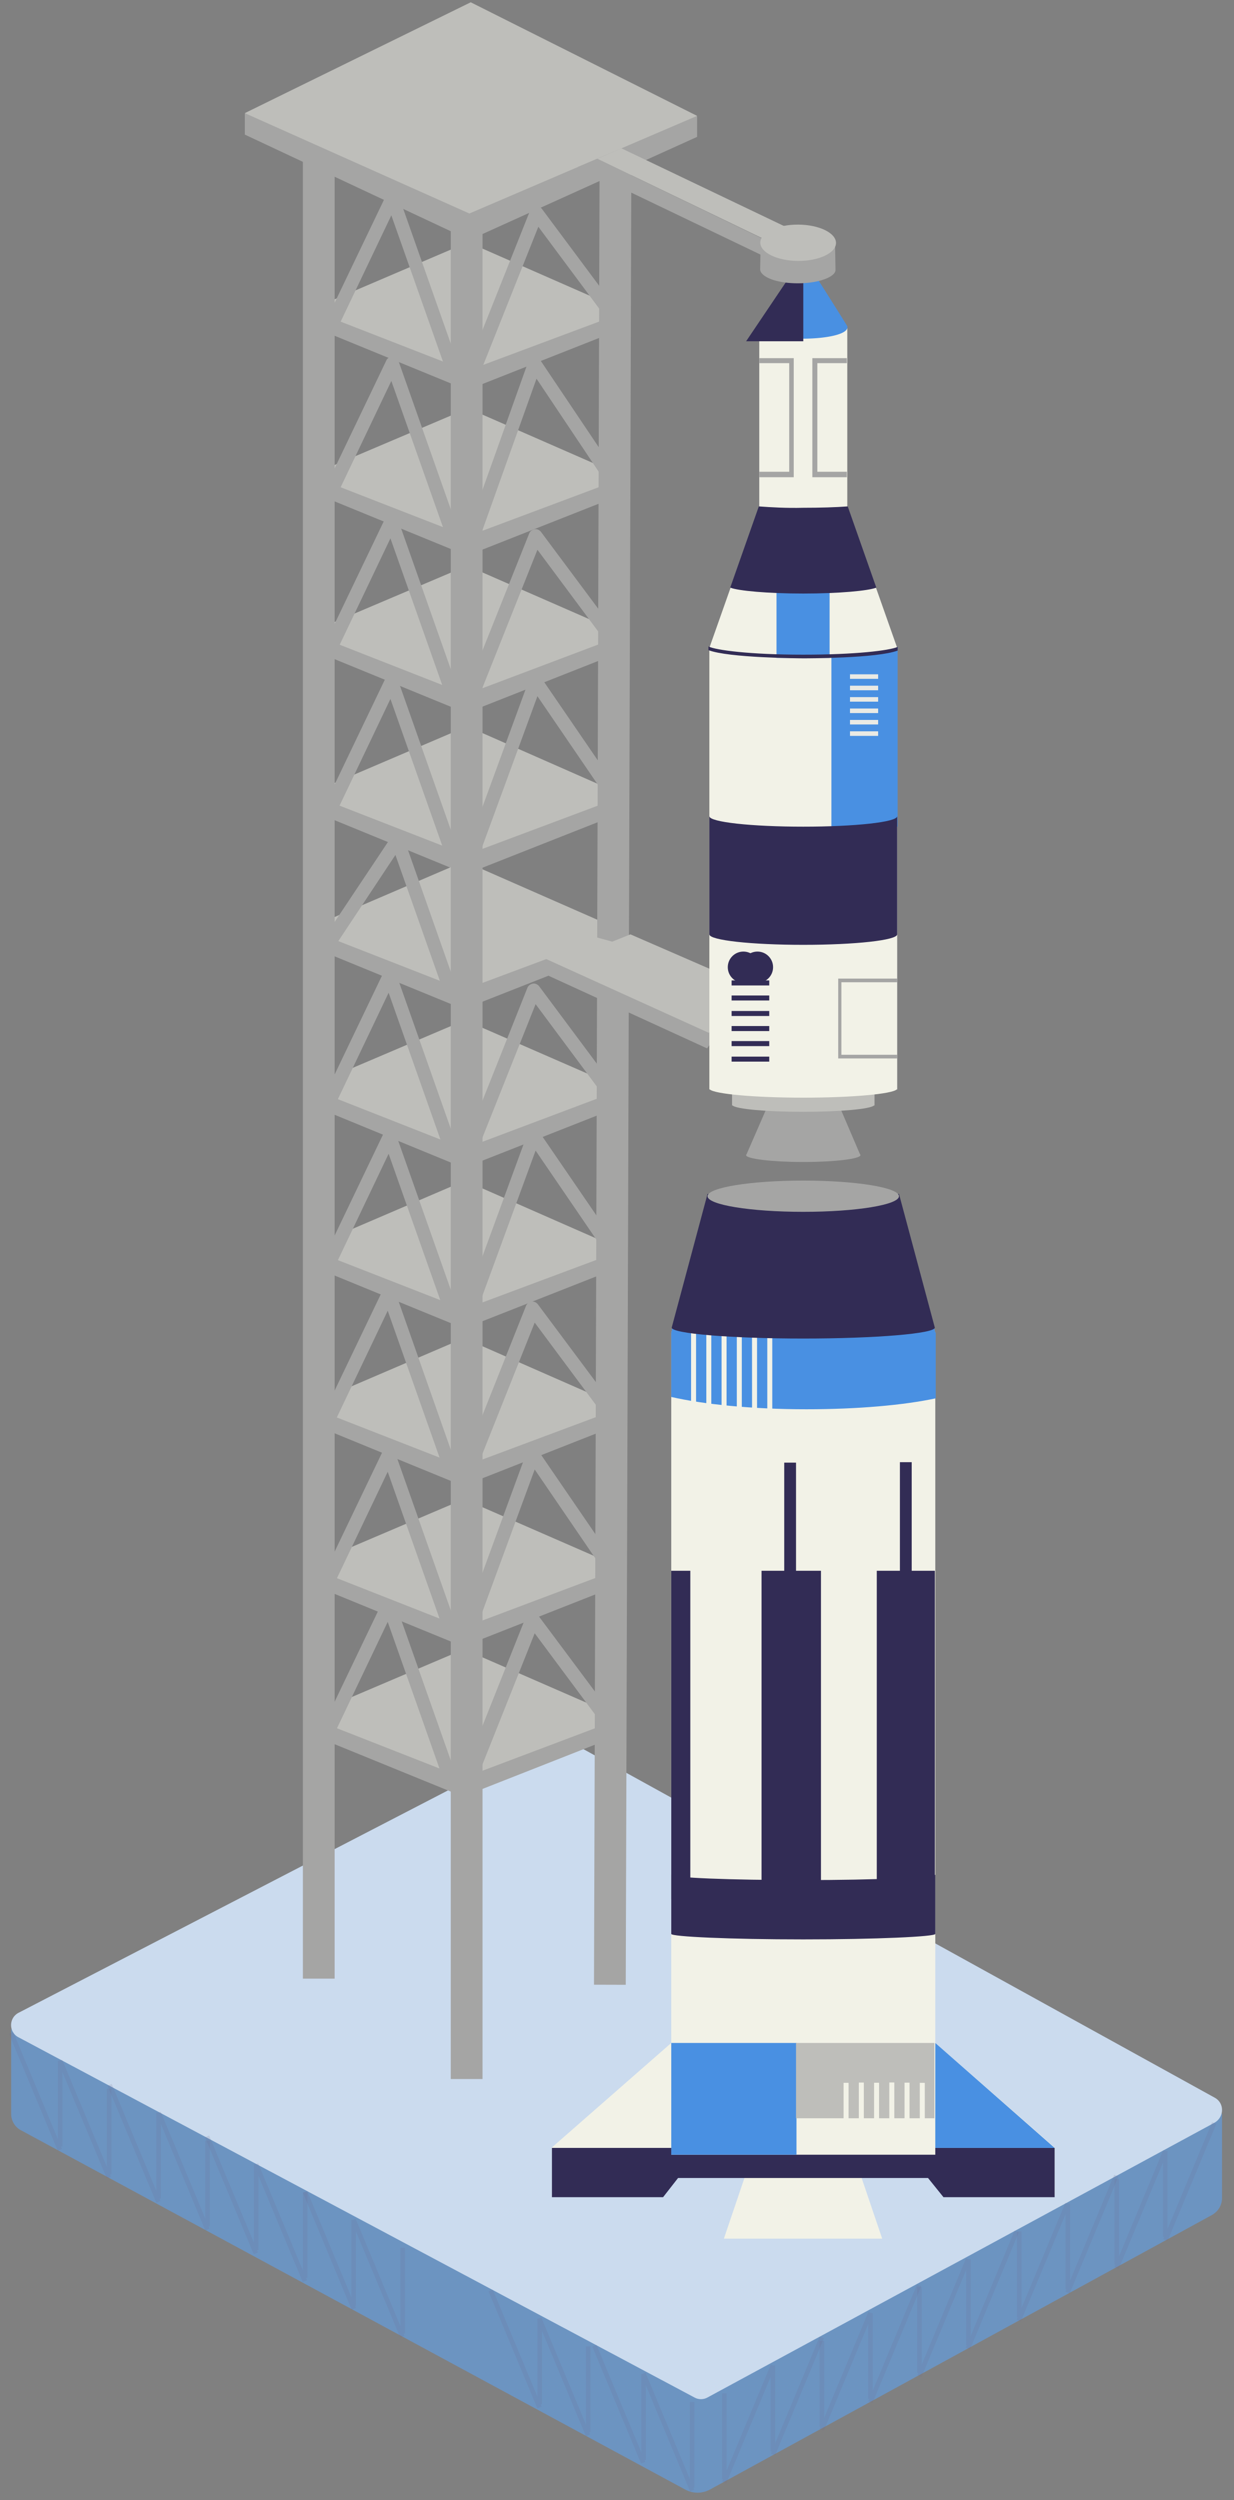 <svg xmlns="http://www.w3.org/2000/svg" width="79" height="160" viewBox="0 0 79 160">
    <rect x="0" y="0" width="79" height="160" fill="#808080" stroke="none"/>
    <g fill="none" fill-rule="nonzero">
        <path fill="#6C94C1" d="M.715 129.866v5.43c0 .41.232.818.61 1.023l42.549 23.007a1.659 1.659 0 0 0 1.568 0l32.152-17.577c.407-.233.639-.642.639-1.08v-5.401L.715 129.866z"/>
        <path fill="#CBDBEE" d="M1.208 130.392l43.247 23.036c.261.146.58.146.842 0l32.442-17.576c.64-.35.668-1.256.03-1.606L36.031 111.21a.865.865 0 0 0-.842 0L1.237 128.786c-.697.321-.697 1.285-.029 1.606z"/>
        <g fill="#6A658C" opacity=".16">
            <path d="M74.476 143.294l3.121-7.485.27.113-3.12 7.485z"/>
            <path d="M74.457 137.662h.29v5.489h-.29z"/>
            <path d="M71.349 145.089l3.121-7.486.268.113-3.121 7.486z"/>
            <path d="M71.35 139.443h.29v5.489h-.29z"/>
        </g>
        <g fill="#6A658C" opacity=".16">
            <path d="M68.212 146.66l3.121-7.486.268.11-3.121 7.487z"/>
            <path d="M68.213 141.02h.29v5.488h-.29z"/>
            <path d="M65.085 148.454l3.121-7.485.268.112-3.122 7.486z"/>
            <path d="M65.105 142.8h.29v5.49h-.29z"/>
        </g>
        <g fill="#6A658C" opacity=".16">
            <path d="M61.83 150.238l3.123-7.485.267.113-3.121 7.485z"/>
            <path d="M61.852 144.581h.29v5.49h-.29z"/>
            <path d="M58.725 152.01l3.122-7.485.268.113-3.122 7.485z"/>
            <path d="M58.715 146.362h.29v5.49h-.29z"/>
        </g>
        <g fill="#6A658C" opacity=".16">
            <path d="M55.587 153.676l3.123-7.485.267.113-3.121 7.485z"/>
            <path d="M55.579 148.027h.29v5.489h-.29z"/>
            <path d="M52.47 155.441l3.123-7.485.267.113-3.121 7.485z"/>
            <path d="M52.47 149.808h.291v5.489h-.29z"/>
        </g>
        <g fill="#6A658C" opacity=".16">
            <path d="M49.354 157.021l3.122-7.485.268.11-3.123 7.484z"/>
            <path d="M49.334 151.384h.29v5.49h-.29z"/>
            <path d="M46.226 158.81l3.122-7.485.267.113-3.121 7.485z"/>
            <path d="M46.226 153.165h.29v5.49h-.29z"/>
        </g>
        <g fill="#6A658C" opacity=".16">
            <path d="M6.884 133.477l.268-.113 3.123 7.486-.268.114z"/>
            <path d="M10.009 135.21h.29v5.488h-.29z"/>
            <path d="M10.02 135.253l.268-.113 3.123 7.485-.268.112z"/>
            <path d="M13.145 136.99h.29v5.49h-.29z"/>
        </g>
        <g fill="#6A658C" opacity=".16">
            <path d="M13.123 136.779l.267-.113 3.124 7.484-.268.113z"/>
            <path d="M16.253 138.509h.29v5.488h-.29z"/>
            <path d="M16.259 138.555l.268-.113 3.123 7.484-.268.113z"/>
            <path d="M19.39 140.29h.29v5.488h-.29z"/>
        </g>
        <g fill="#6A658C" opacity=".16">
            <path d="M31.278 146.639l.268-.113 3.123 7.484-.268.113z"/>
            <path d="M34.406 148.377h.29v5.489h-.29z"/>
            <path d="M34.388 148.426l.267-.113 3.123 7.484-.267.113z"/>
            <path d="M37.513 150.158h.29v5.489h-.29z"/>
        </g>
        <g fill="#6A658C" opacity=".16">
            <path d="M37.92 150.177l.268-.113 3.123 7.483-.268.111z"/>
            <path d="M41.057 151.939h.29v5.489h-.29z"/>
            <path d="M41.057 151.953l.267-.113 3.123 7.486-.268.114z"/>
            <path d="M44.164 153.72h.29v5.489h-.29z"/>
        </g>
        <g fill="#6A658C" opacity=".16">
            <path d="M19.395 140.331l.268-.112 3.122 7.484-.27.114z"/>
            <path d="M22.498 142.07h.29v5.49h-.29z"/>
            <path d="M22.503 142.119l.268-.113 3.124 7.484-.268.113z"/>
            <path d="M25.634 143.852h.29v5.488h-.29z"/>
        </g>
        <g fill="#6A658C" opacity=".16">
            <path d="M.576 130.15l.268-.112 3.123 7.484-.268.114z"/>
            <path d="M3.706 131.88h.29v5.49h-.29z"/>
            <path d="M3.712 131.926l.268-.113 3.123 7.484-.268.11z"/>
            <path d="M6.843 133.662h.29v5.489h-.29z"/>
        </g>
        <path fill="#A5A5A4" d="M19.622 110.889l10.02 4.087 10.166-4v-.788L29.7 106.334l-10.078 3.737"/>
        <path fill="#BEBEBA" d="M19.622 109.837l10.05 3.942 10.136-3.825-10.108-4.408"/>
        <path fill="#A5A5A4" d="M29.788 114.918a.455.455 0 0 0 .406-.263l4.037-10.131 4.734 6.365c.146.204.407.233.61.087.204-.146.233-.409.088-.613l-5.228-7.007c-.088-.117-.262-.205-.407-.175-.145.029-.29.116-.349.262l-4.327 10.862a.432.432 0 0 0 .232.554c.087.059.145.059.204.059zm-1.075-.935c.058 0 .087 0 .145-.029a.423.423 0 0 0 .262-.555l-3.834-10.86c-.058-.176-.204-.293-.378-.293-.174 0-.348.088-.406.234l-3.863 8.058c-.116.205 0 .467.203.584.203.117.465 0 .58-.204l3.399-7.124 3.485 9.868a.428.428 0 0 0 .407.321z"/>
        <path fill="#A5A5A4" d="M19.593 101.254l10.05 4.116 10.165-4v-.788L29.7 96.728l-10.078 3.737"/>
        <path fill="#BEBEBA" d="M19.622 100.232l10.02 3.941 10.166-3.824-10.108-4.41"/>
        <path fill="#A5A5A4" d="M29.788 105.312a.437.437 0 0 0 .406-.292l4.037-10.978 4.705 6.89c.146.205.407.263.61.117.204-.146.262-.408.117-.613l-5.2-7.59a.39.39 0 0 0-.406-.176.404.404 0 0 0-.349.292l-4.327 11.795a.423.423 0 0 0 .261.555h.146zm-1.075-.934c.058 0 .087 0 .145-.03a.423.423 0 0 0 .262-.554l-3.834-10.861c-.058-.175-.204-.292-.378-.292-.174 0-.348.087-.406.233l-3.863 8.059c-.116.204 0 .467.203.583.203.117.465 0 .58-.204l3.399-7.124 3.485 9.869a.428.428 0 0 0 .407.32z"/>
        <path fill="#A5A5A4" d="M19.593 90.977l10.05 4.116 10.165-4v-.817L29.7 86.45l-10.078 3.708"/>
        <path fill="#BEBEBA" d="M19.622 89.955l10.02 3.912 10.166-3.796L29.7 85.634"/>
        <path fill="#A5A5A4" d="M28.713 94.1c.058 0 .087 0 .145-.029a.423.423 0 0 0 .262-.554l-3.834-10.89c-.058-.176-.204-.293-.378-.293-.174 0-.348.088-.406.234l-3.863 8.058c-.116.205 0 .467.203.584.203.117.465 0 .58-.204l3.399-7.124 3.485 9.868c.058.234.233.35.407.35zM29.788 95.035a.455.455 0 0 0 .406-.263l4.037-10.131 4.734 6.365c.146.204.407.233.61.087.204-.146.233-.408.088-.613l-5.228-7.007c-.088-.117-.262-.204-.407-.175-.145.029-.29.117-.349.263l-4.327 10.86a.432.432 0 0 0 .232.555c.087.03.145.059.204.059z"/>
        <path fill="#A5A5A4" d="M19.651 80.904l10.05 4.116 10.165-4v-.817l-10.107-3.825-10.079 3.708"/>
        <path fill="#BEBEBA" d="M19.68 79.882l10.02 3.912L39.866 80 29.759 75.56"/>
        <path fill="#A5A5A4" d="M29.846 84.933a.437.437 0 0 0 .406-.292l4.037-11.007 4.705 6.89c.146.205.407.263.61.117.204-.146.262-.409.117-.613l-5.2-7.591a.39.39 0 0 0-.406-.175.404.404 0 0 0-.348.291L29.439 84.35a.423.423 0 0 0 .261.555c.03.029.088.029.146.029zm-1.075-.905c.058 0 .087 0 .145-.03a.423.423 0 0 0 .262-.554l-3.834-10.861c-.058-.176-.203-.292-.378-.292-.174 0-.348.087-.406.233l-3.863 8.059c-.116.204 0 .467.203.583.203.117.465 0 .581-.204l3.398-7.124 3.485 9.869a.428.428 0 0 0 .407.32z"/>
        <path fill="#A5A5A4" d="M19.68 70.627l10.02 4.116 10.166-4v-.817L29.759 66.1 19.68 69.809"/>
        <path fill="#BEBEBA" d="M19.68 69.575l10.02 3.942 10.166-3.825-10.107-4.408"/>
        <path fill="#A5A5A4" d="M29.846 74.656a.455.455 0 0 0 .406-.263l4.037-10.131 4.735 6.365c.145.204.406.233.61.087.203-.146.232-.409.087-.613l-5.2-6.978c-.086-.117-.26-.204-.406-.175-.145.029-.29.117-.348.263l-4.328 10.86a.432.432 0 0 0 .232.555c.058.03.117.03.175.03zm-1.075-.935c.058 0 .087 0 .145-.029a.423.423 0 0 0 .262-.555l-3.834-10.86c-.058-.176-.203-.293-.378-.293-.174 0-.348.088-.406.234l-3.863 8.058c-.116.205 0 .467.203.584.203.117.465 0 .581-.204l3.398-7.124 3.485 9.868a.397.397 0 0 0 .407.321zm-8.975-21.897l10.05 4.117 10.136-4v-.818l-10.107-3.825-10.079 3.708v.818z"/>
        <path fill="#BEBEBA" d="M19.796 50.802l10.05 3.912 10.136-3.795-10.078-4.438"/>
        <path fill="#A5A5A4" d="M29.962 55.853a.437.437 0 0 0 .406-.292l4.038-11.007 4.705 6.89c.145.205.406.263.61.117.203-.146.261-.409.116-.613l-5.2-7.591a.39.39 0 0 0-.406-.175.404.404 0 0 0-.348.292l-4.328 11.795a.423.423 0 0 0 .262.555c.058.029.116.029.145.029zM28.887 54.919c.058 0 .087 0 .145-.03a.423.423 0 0 0 .262-.554L25.46 43.474c-.058-.175-.203-.292-.378-.292-.174 0-.348.087-.406.233l-3.863 8.059c-.116.204 0 .467.203.583.204.117.465 0 .581-.204l3.398-7.124 3.486 9.869a.397.397 0 0 0 .406.32z"/>
        <path fill="#A5A5A4" d="M19.796 41.518l10.05 4.116 10.136-4v-.788l-10.107-3.854-10.079 3.737"/>
        <path fill="#BEBEBA" d="M19.796 40.496l10.05 3.941 10.136-3.825-10.078-4.408"/>
        <path fill="#A5A5A4" d="M29.962 45.576a.455.455 0 0 0 .406-.263l4.038-10.131 4.734 6.365c.145.204.406.233.61.087.203-.146.232-.408.087-.613l-5.2-6.978c-.086-.117-.26-.204-.406-.175-.145.03-.29.117-.348.263l-4.328 10.832a.432.432 0 0 0 .233.554c.058.03.116.059.174.059zm-1.075-.934c.058 0 .087 0 .145-.03a.423.423 0 0 0 .262-.554L25.46 33.197c-.058-.176-.203-.292-.378-.292-.174 0-.348.087-.406.233l-3.863 8.058c-.116.205 0 .468.203.584.204.117.465 0 .581-.204l3.398-7.124 3.486 9.868a.428.428 0 0 0 .406.322z"/>
        <path fill="#A5A5A4" d="M19.855 31.445l10.049 4.116 10.136-4v-.788L29.933 26.92l-10.078 3.737"/>
        <path fill="#BEBEBA" d="M19.855 30.423l10.049 3.912L40.04 30.54l-10.078-4.41"/>
        <path fill="#A5A5A4" d="M30.02 35.503a.437.437 0 0 0 .407-.292l3.92-10.978 4.822 7.212c.145.204.406.262.61.116.203-.145.261-.408.116-.613l-5.315-7.912c-.087-.146-.262-.204-.407-.204a.45.45 0 0 0-.348.292l-4.212 11.795a.423.423 0 0 0 .262.555c.058 0 .116.029.145.029zm-1.075-.934c.058 0 .087 0 .146-.03a.423.423 0 0 0 .26-.554l-3.833-10.861c-.058-.175-.203-.292-.377-.292-.175 0-.349.087-.407.233l-3.863 8.059c-.116.204 0 .467.203.583.204.117.465 0 .581-.204l3.398-7.124 3.486 9.869a.428.428 0 0 0 .406.32z"/>
        <path fill="#A5A5A4" d="M19.855 20.846l10.049 4.117 10.136-4v-.817L29.933 16.32l-10.078 3.708"/>
        <path fill="#BEBEBA" d="M19.855 19.824l10.049 3.913 10.165-3.796-10.107-4.438"/>
        <path fill="#A5A5A4" d="M30.02 24.905a.455.455 0 0 0 .407-.263l4.037-10.131 4.734 6.365c.145.204.406.233.61.087.203-.146.232-.409.087-.613l-5.199-6.978c-.087-.117-.261-.204-.407-.175-.145.029-.29.117-.348.263l-4.328 10.86a.432.432 0 0 0 .233.555c.058 0 .116.03.174.03zm-1.075-.935c.058 0 .087 0 .146-.029a.423.423 0 0 0 .26-.555l-3.833-10.86c-.058-.176-.203-.293-.377-.293-.175 0-.349.088-.407.234l-3.863 8.058c-.116.205 0 .467.203.584.204.117.465 0 .581-.204l3.398-7.124 3.486 9.868a.428.428 0 0 0 .406.321zm-9.323 36.496l10.05 4.117 10.165-4v-.818l-10.108-3.824-10.078 3.708-.029.817z"/>
        <path fill="#BEBEBA" d="M19.651 59.444l10.02 3.913 10.166-3.796-10.108-4.438"/>
        <path fill="#A5A5A4" d="M28.742 63.59c.058 0 .087 0 .145-.03a.423.423 0 0 0 .262-.554l-3.311-9.401a.5.5 0 0 0-.349-.292c-.174-.03-.32.058-.407.204l-4.385 6.57c-.145.204-.087.467.116.613.203.146.465.087.61-.117l3.892-5.869 3.02 8.555a.428.428 0 0 0 .407.321z"/>
        <path fill="#A5A5A4" d="M19.39 9.46h2.033v117.166H19.39V9.46zm9.468 4.554h2.033V133.05h-2.033V14.014zm9.169 113l.361-117.458 2.033.006-.361 117.458-2.033-.006z"/>
        <path fill="#A5A5A4" d="M15.672 8.613l14.377 6.744 14.58-6.598V7.445L30.136 1.168 15.672 7.27"/>
        <path fill="#BEBEBA" d="M15.672 7.24l14.377 6.424 14.58-6.248L30.136.146"/>
        <path fill="#A5A5A4" d="M40.33 59.882l7.581 3.445-2.643 3.767-10.136-4.643v-.613"/>
        <path fill="#BEBEBA" d="M47.069 62.714l-1.685 3.387-10.427-4.73 3.166-1.401 1.075.292 1.162-.467"/>
        <g transform="translate(35.306 16.35)">
            <path fill="#A5A5A4" d="M19.75 57.517l-1.714-4h-3.804l-1.743 4c-.03.03-.03.03-.03.059 0 .233 1.656.438 3.66.438 2.033 0 3.66-.205 3.66-.438 0-.03 0-.059-.03-.059z"/>
            <path fill="#BEBEBA" d="M11.56 53.517v.876h.029c.232.234 2.178.409 4.53.409 2.353 0 4.299-.175 4.531-.409h.03v-.876h-9.12z"/>
            <path fill="#F2F2E7" d="M24.571 114.392v-45.43l-2.323-8.73H9.99l-2.323 8.73v45.43l-7.639 6.686v3.066h7.116l.958-1.168h4.27l-1.336 3.941h10.136l-1.336-3.941h4.27l.987 1.168h7.116v-3.066l-7.639-6.686zm-5.634-98.334V4.671L16.119.204l-2.817 4.467v11.387l-3.195 9.051v28.262h.03c.319.292 2.875.526 5.982.526 3.108 0 5.664-.234 5.983-.526h.03V25.11l-3.195-9.05z"/>
            <path fill="#322C55" d="M24.571 107.414v-3.795c0 .175-3.776.35-8.452.35s-8.451-.146-8.451-.35v3.795c0 .175 3.775.35 8.451.35 4.647 0 8.452-.175 8.452-.35z"/>
            <path fill="#322C55" d="M7.668 84.174h1.22v20.992h-1.22V84.174zm5.78 0h3.804v20.029h-3.805v-20.03zm7.377 0h3.717v20.029h-3.717v-20.03z"/>
            <path fill="#322C55" d="M14.9 77.254h.755v8.496H14.9v-8.496zm7.406-.03h.755v8.497h-.755v-8.496zm2.265 43.883v.438H7.668v-.438H.029v3.154h7.116l.958-1.227h16.003l.988 1.227h7.116v-3.154H24.57z"/>
            <path fill="#4990E2" d="M14.406 21.43h3.398v4.321h-3.398z"/>
            <path fill="#322C55" d="M13.273 16.058l-1.83 5.197c.494.204 2.411.38 4.676.38 2.266 0 4.183-.176 4.676-.38l-1.83-5.197c-.783.059-1.771.088-2.846.088-1.074.029-2.062-.03-2.846-.088z"/>
            <path fill="#4990E2" d="M20.273 25.518c-.814.087-1.569.204-2.353.146v10.89h4.24V25.051c-.61.35-1.22.408-1.887.467z"/>
            <path fill="#322C55" d="M22.132 43.444v-7.561c0 .38-2.702.671-6.013.671-3.31 0-6.012-.292-6.012-.671v7.561c0 .38 2.701.672 6.012.672 3.311 0 6.013-.292 6.013-.672zm-6.013-17.897c-3.427 0-5.605-.292-6.07-.526v.234c1.25.496 5.838.526 6.07.526.233 0 4.735 0 6.042-.497v-.233c-.552.233-2.702.496-6.042.496zM11.53 46.393h2.411v.322h-2.41v-.322zm0 .964h2.411v.321h-2.41v-.321zm0 .993h2.411v.32h-2.41v-.32zm0 .963h2.411v.321h-2.41v-.321zm0 .963h2.411v.322h-2.41v-.322zm0 .993h2.411v.321h-2.41v-.32z"/>
            <path fill="#4990E2" d="M16.12.058s2.265 3.562 2.817 4.467c.261 1.022-5.78 1.11-5.635 0A961.82 961.82 0 0 1 16.12.058z"/>
            <path fill="#322C55" d="M16.12.058V5.49h-3.66"/>
            <g fill="#322C55" transform="translate(11.908 45.255)">
                <ellipse cx=".378" cy=".292" rx="1" ry="1"/>
                <ellipse cx="1.278" cy=".292" rx="1" ry="1"/>
            </g>
            <path fill="#A5A5A4" d="M22.132 51.386h-3.776v-5.11h3.776v.234h-3.573v4.642h3.573"/>
            <path fill="#EAEAE4" d="M19.11 26.802h1.802v.292H19.11v-.292zm0 .73h1.802v.292H19.11v-.292zm0 .73h1.802v.292H19.11v-.292zm0 .73h1.802v.292H19.11v-.292zm0 .73h1.802v.292H19.11v-.292zm0 .73h1.802v.292H19.11v-.292z"/>
            <path fill="#4990E2" d="M7.668 114.392h8.016v7.153H7.668v-7.153zm16.903 0v6.715h7.639l-7.639-6.715z"/>
            <path fill="#BEBEBA" d="M15.655 114.392h8.858v4.818h-8.858z"/>
            <path fill="#F2F2E7" d="M23.898 116.945v2.394h-.32v-2.394h.32zm-.976-.012v2.394h-.32v-2.394h.32zm-.975-.012v2.394h-.32v-2.394h.32zm-.976.017v2.394h-.319v-2.394h.32zm-.975-.012v2.394h-.32v-2.394h.32zm-.976.017v2.394h-.32v-2.394h.32z"/>
            <path fill="#4990E2" d="M24.571 68.933l-.116-.496H7.784l-.116.496v4.117c2.033.467 5.14.788 8.655.788 3.282 0 6.244-.263 8.277-.7v-4.205h-.029z"/>
            <path fill="#F2F2E7" d="M14.135 68.296v6.16h-.32v-6.16h.32zm-.975.017v6.16h-.32l-.003-6.16h.323zm-.976-.012v6.16h-.32v-6.16h.32zm-.976-.012v6.16h-.32v-6.16h.32zm-.976.017v6.16h-.32v-6.16h.32zm-.976-.012v6.16h-.32v-6.16h.32z"/>
            <path fill="#322C55" d="M22.248 60.057H9.99l-2.294 8.555c0 .38 3.775.7 8.422.7s8.423-.32 8.423-.7l-2.294-8.555z"/>
            <ellipse cx="16.119" cy="60.203" fill="#A5A5A4" rx="6.128" ry="1"/>
            <path fill="#A5A5A4" d="M13.302 6.57v.32h1.917v6.95h-1.917v.35h2.207V6.57m3.399 7.62v-.35H17.02V6.89h1.888v-.32H16.7v7.62"/>
        </g>
        <g transform="translate(36.758 9.343)">
            <path fill="#A5A5A4" d="M16.7 8.058c.03-.058.03-.087.03-.146L16.7 6.16l-4.763-.029-.029 1.752c0 .058 0 .088.03.146l.028.058c.262.41 1.19.701 2.353.701 1.132 0 2.09-.292 2.352-.671l.03-.059z"/>
            <path fill="#BEBEBA" d="M1.481.818l1.54-.672 10.63 5.08-1.133.905"/>
            <path fill="#A5A5A4" d="M1.481.818l-1.249.525L12.17 7.066l.61-.789"/>
            <ellipse cx="14.339" cy="6.193" fill="#BEBEBA" rx="1.162" ry="2.423" transform="rotate(-89.675 14.339 6.193)"/>
        </g>
    </g>
</svg>
